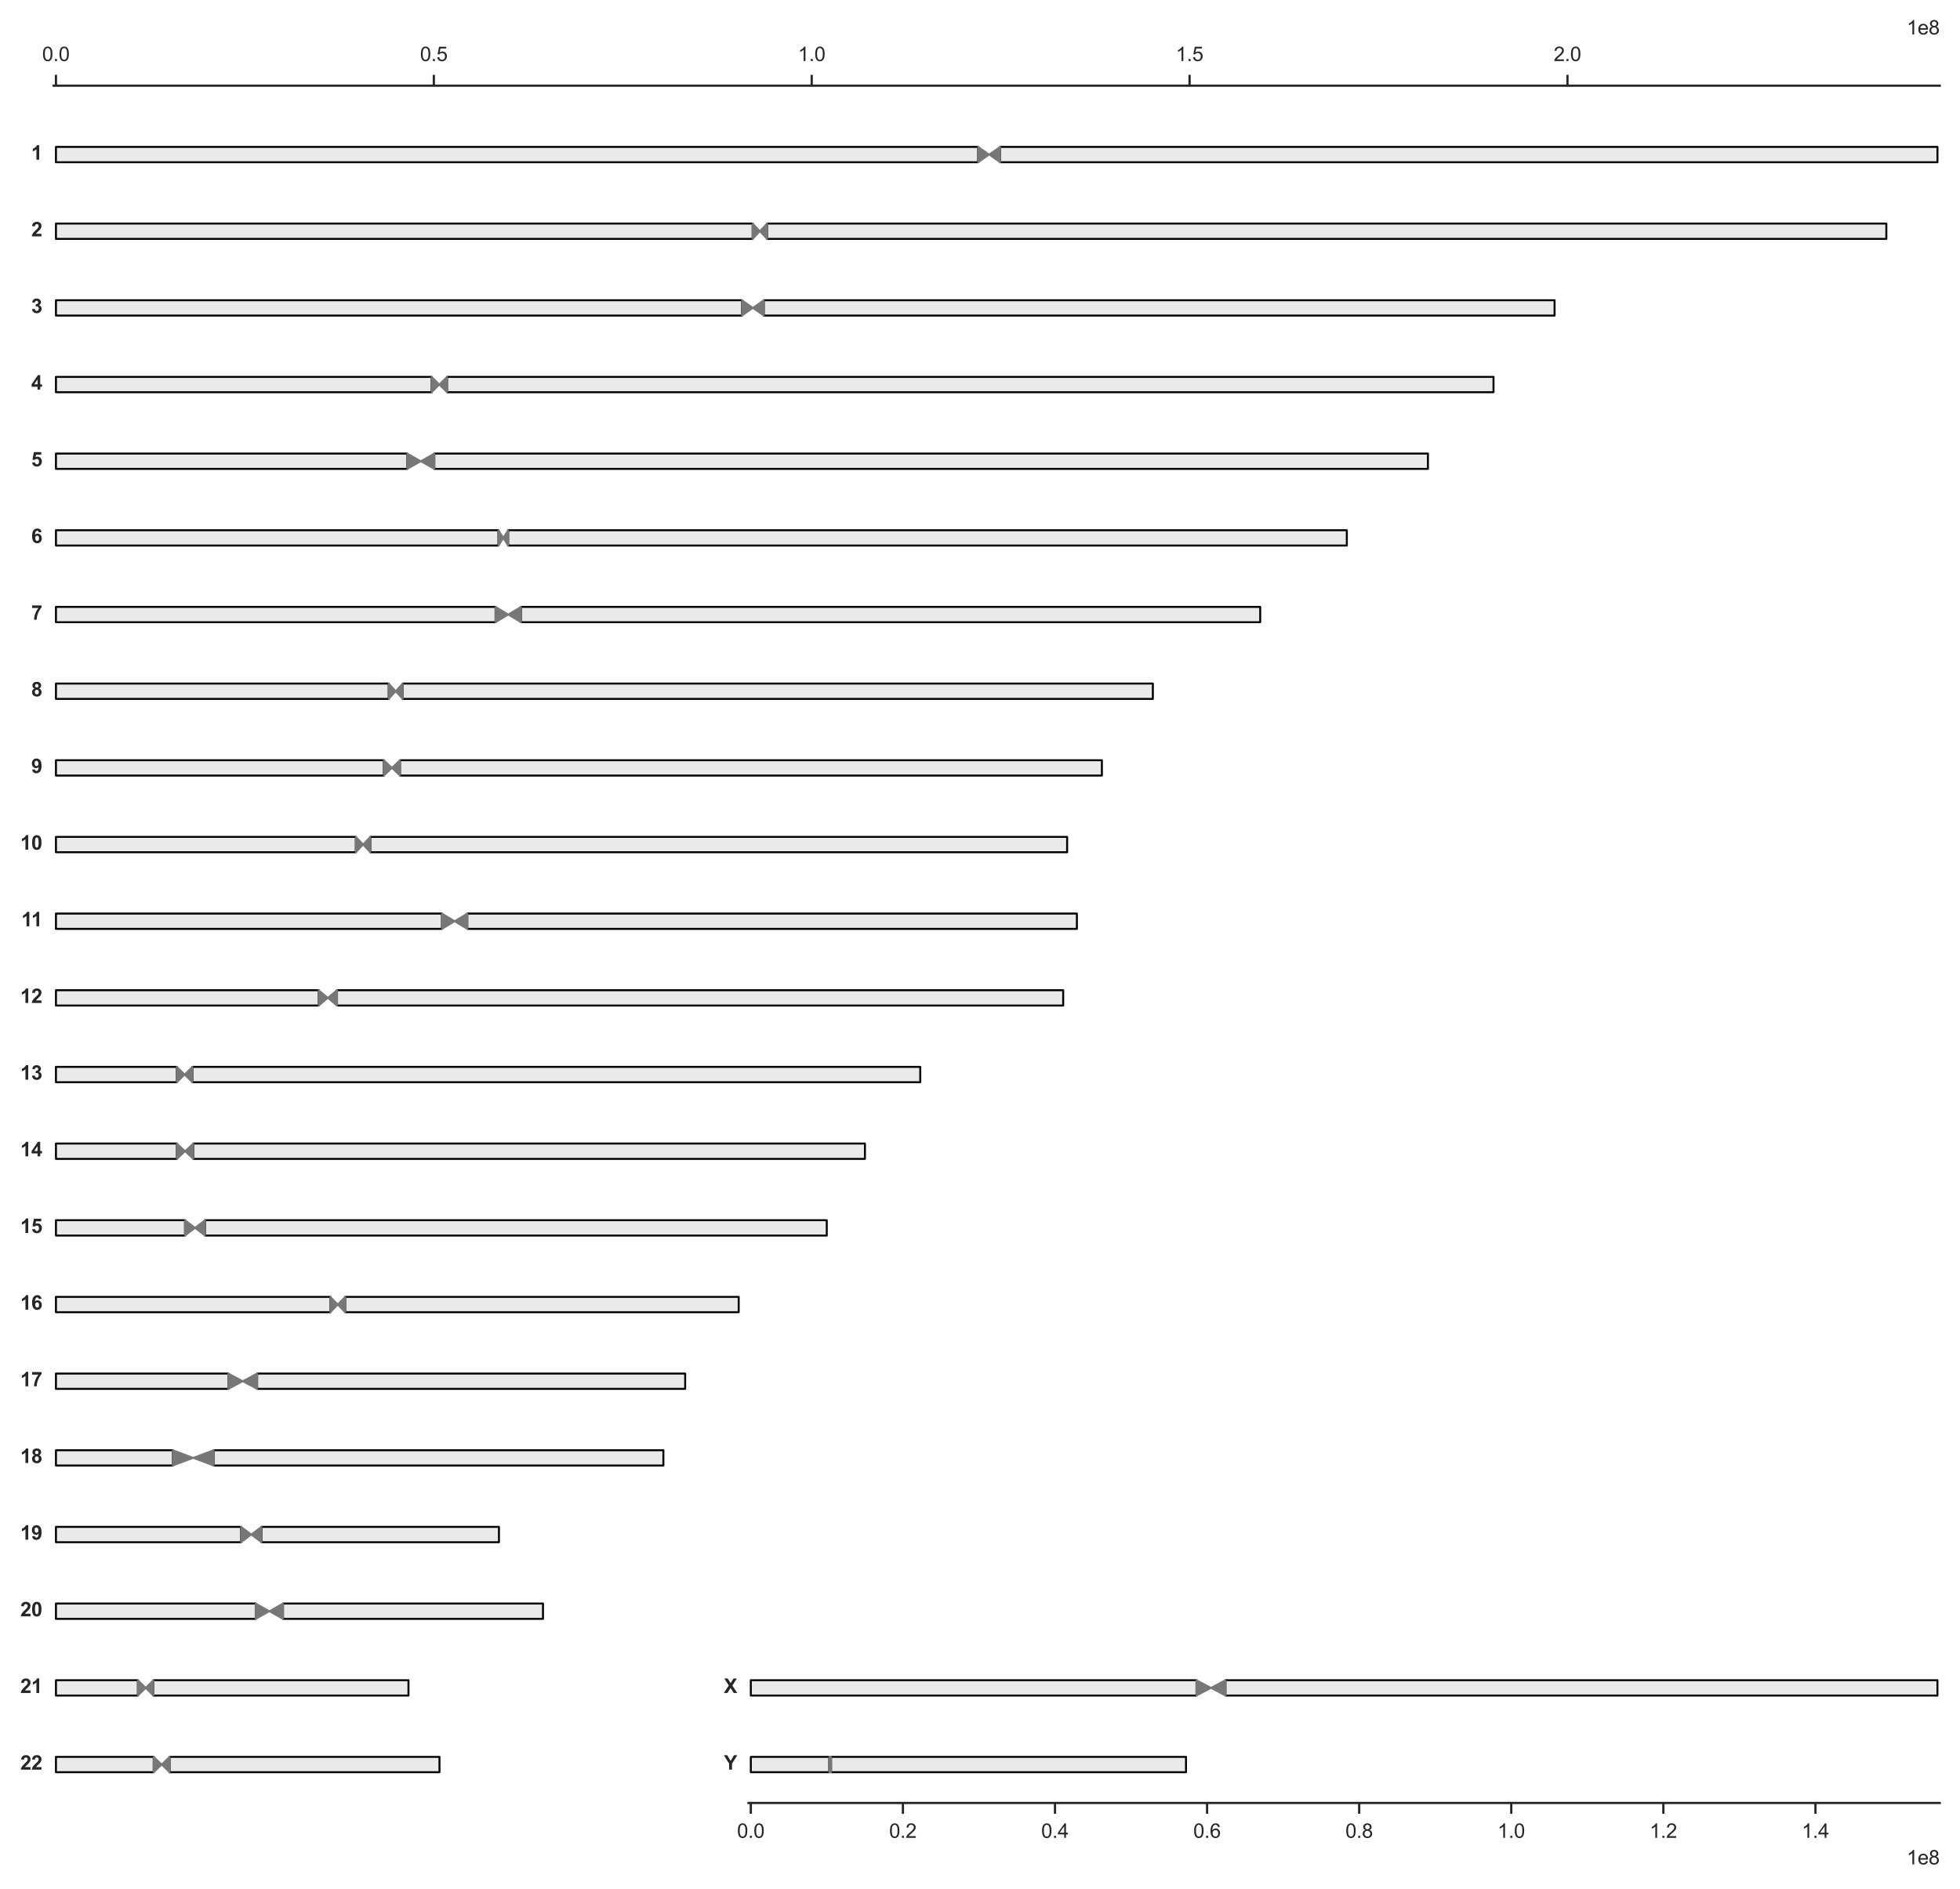 <?xml version="1.0" encoding="utf-8" standalone="no"?>
<!DOCTYPE svg PUBLIC "-//W3C//DTD SVG 1.1//EN"
  "http://www.w3.org/Graphics/SVG/1.1/DTD/svg11.dtd">
<svg xmlns:xlink="http://www.w3.org/1999/xlink" width="695.859pt" height="670.673pt" viewBox="0 0 695.859 670.673" xmlns="http://www.w3.org/2000/svg" version="1.1">
 <defs>
  <style type="text/css">*{stroke-linejoin: round; stroke-linecap: butt}</style>
 </defs>
 <g id="figure_1">
  <g id="patch_1">
   <path d="M 0 670.673 
L 695.859 670.673 
L 695.859 0 
L 0 0 
z
" style="fill: #ffffff"/>
  </g>
  <g id="axes_1">
   <g id="patch_2">
    <path d="M 19.059 41.307 
L 688.659 41.307 
L 688.659 30.417 
L 19.059 30.417 
z
" style="fill: #ffffff"/>
   </g>
   <g id="matplotlib.axis_1">
    <g id="xtick_1">
     <g id="line2d_1">
      <defs>
       <path id="m2c3cbdb8a4" d="M 0 0 
L 0 -3.84 
" style="stroke: #262626; stroke-width: 0.8"/>
      </defs>
      <g>
       <use xlink:href="#m2c3cbdb8a4" x="19.864" y="30.417" style="fill: #262626; stroke: #262626; stroke-width: 0.8"/>
      </g>
     </g>
     <g id="text_1">
      <!-- 0.0 -->
      <g style="fill: #262626" transform="translate(14.971 21.677) scale(0.07 -0.07)">
       <defs>
        <path id="ArialMT-30" d="M 266 2259 
Q 266 3072 433 3567 
Q 600 4063 929 4331 
Q 1259 4600 1759 4600 
Q 2128 4600 2406 4451 
Q 2684 4303 2865 4023 
Q 3047 3744 3150 3342 
Q 3253 2941 3253 2259 
Q 3253 1453 3087 958 
Q 2922 463 2592 192 
Q 2263 -78 1759 -78 
Q 1097 -78 719 397 
Q 266 969 266 2259 
z
M 844 2259 
Q 844 1131 1108 757 
Q 1372 384 1759 384 
Q 2147 384 2411 759 
Q 2675 1134 2675 2259 
Q 2675 3391 2411 3762 
Q 2147 4134 1753 4134 
Q 1366 4134 1134 3806 
Q 844 3388 844 2259 
z
" transform="scale(0.016)"/>
        <path id="ArialMT-2e" d="M 581 0 
L 581 641 
L 1222 641 
L 1222 0 
L 581 0 
z
" transform="scale(0.016)"/>
       </defs>
       <use xlink:href="#ArialMT-30"/>
       <use xlink:href="#ArialMT-2e" x="55.615"/>
       <use xlink:href="#ArialMT-30" x="83.398"/>
      </g>
     </g>
    </g>
    <g id="xtick_2">
     <g id="line2d_2">
      <g>
       <use xlink:href="#m2c3cbdb8a4" x="154.022" y="30.417" style="fill: #262626; stroke: #262626; stroke-width: 0.8"/>
      </g>
     </g>
     <g id="text_2">
      <!-- 0.5 -->
      <g style="fill: #262626" transform="translate(149.129 21.677) scale(0.07 -0.07)">
       <defs>
        <path id="ArialMT-35" d="M 266 1200 
L 856 1250 
Q 922 819 1161 601 
Q 1400 384 1738 384 
Q 2144 384 2425 690 
Q 2706 997 2706 1503 
Q 2706 1984 2436 2262 
Q 2166 2541 1728 2541 
Q 1456 2541 1237 2417 
Q 1019 2294 894 2097 
L 366 2166 
L 809 4519 
L 3088 4519 
L 3088 3981 
L 1259 3981 
L 1013 2750 
Q 1425 3038 1878 3038 
Q 2478 3038 2890 2622 
Q 3303 2206 3303 1553 
Q 3303 931 2941 478 
Q 2500 -78 1738 -78 
Q 1113 -78 717 272 
Q 322 622 266 1200 
z
" transform="scale(0.016)"/>
       </defs>
       <use xlink:href="#ArialMT-30"/>
       <use xlink:href="#ArialMT-2e" x="55.615"/>
       <use xlink:href="#ArialMT-35" x="83.398"/>
      </g>
     </g>
    </g>
    <g id="xtick_3">
     <g id="line2d_3">
      <g>
       <use xlink:href="#m2c3cbdb8a4" x="288.18" y="30.417" style="fill: #262626; stroke: #262626; stroke-width: 0.8"/>
      </g>
     </g>
     <g id="text_3">
      <!-- 1.0 -->
      <g style="fill: #262626" transform="translate(283.287 21.677) scale(0.07 -0.07)">
       <defs>
        <path id="ArialMT-31" d="M 2384 0 
L 1822 0 
L 1822 3584 
Q 1619 3391 1289 3197 
Q 959 3003 697 2906 
L 697 3450 
Q 1169 3672 1522 3987 
Q 1875 4303 2022 4600 
L 2384 4600 
L 2384 0 
z
" transform="scale(0.016)"/>
       </defs>
       <use xlink:href="#ArialMT-31"/>
       <use xlink:href="#ArialMT-2e" x="55.615"/>
       <use xlink:href="#ArialMT-30" x="83.398"/>
      </g>
     </g>
    </g>
    <g id="xtick_4">
     <g id="line2d_4">
      <g>
       <use xlink:href="#m2c3cbdb8a4" x="422.338" y="30.417" style="fill: #262626; stroke: #262626; stroke-width: 0.8"/>
      </g>
     </g>
     <g id="text_4">
      <!-- 1.5 -->
      <g style="fill: #262626" transform="translate(417.445 21.677) scale(0.07 -0.07)">
       <use xlink:href="#ArialMT-31"/>
       <use xlink:href="#ArialMT-2e" x="55.615"/>
       <use xlink:href="#ArialMT-35" x="83.398"/>
      </g>
     </g>
    </g>
    <g id="xtick_5">
     <g id="line2d_5">
      <g>
       <use xlink:href="#m2c3cbdb8a4" x="556.496" y="30.417" style="fill: #262626; stroke: #262626; stroke-width: 0.8"/>
      </g>
     </g>
     <g id="text_5">
      <!-- 2.0 -->
      <g style="fill: #262626" transform="translate(551.603 21.677) scale(0.07 -0.07)">
       <defs>
        <path id="ArialMT-32" d="M 3222 541 
L 3222 0 
L 194 0 
Q 188 203 259 391 
Q 375 700 629 1000 
Q 884 1300 1366 1694 
Q 2113 2306 2375 2664 
Q 2638 3022 2638 3341 
Q 2638 3675 2398 3904 
Q 2159 4134 1775 4134 
Q 1369 4134 1125 3890 
Q 881 3647 878 3216 
L 300 3275 
Q 359 3922 746 4261 
Q 1134 4600 1788 4600 
Q 2447 4600 2831 4234 
Q 3216 3869 3216 3328 
Q 3216 3053 3103 2787 
Q 2991 2522 2730 2228 
Q 2469 1934 1863 1422 
Q 1356 997 1212 845 
Q 1069 694 975 541 
L 3222 541 
z
" transform="scale(0.016)"/>
       </defs>
       <use xlink:href="#ArialMT-32"/>
       <use xlink:href="#ArialMT-2e" x="55.615"/>
       <use xlink:href="#ArialMT-30" x="83.398"/>
      </g>
     </g>
    </g>
    <g id="text_6">
     <!-- 1e8 -->
     <g style="fill: #262626" transform="translate(676.914 12.239) scale(0.07 -0.07)">
      <defs>
       <path id="ArialMT-65" d="M 2694 1069 
L 3275 997 
Q 3138 488 2766 206 
Q 2394 -75 1816 -75 
Q 1088 -75 661 373 
Q 234 822 234 1631 
Q 234 2469 665 2931 
Q 1097 3394 1784 3394 
Q 2450 3394 2872 2941 
Q 3294 2488 3294 1666 
Q 3294 1616 3291 1516 
L 816 1516 
Q 847 969 1125 678 
Q 1403 388 1819 388 
Q 2128 388 2347 550 
Q 2566 713 2694 1069 
z
M 847 1978 
L 2700 1978 
Q 2663 2397 2488 2606 
Q 2219 2931 1791 2931 
Q 1403 2931 1139 2672 
Q 875 2413 847 1978 
z
" transform="scale(0.016)"/>
       <path id="ArialMT-38" d="M 1131 2484 
Q 781 2613 612 2850 
Q 444 3088 444 3419 
Q 444 3919 803 4259 
Q 1163 4600 1759 4600 
Q 2359 4600 2725 4251 
Q 3091 3903 3091 3403 
Q 3091 3084 2923 2848 
Q 2756 2613 2416 2484 
Q 2838 2347 3058 2040 
Q 3278 1734 3278 1309 
Q 3278 722 2862 322 
Q 2447 -78 1769 -78 
Q 1091 -78 675 323 
Q 259 725 259 1325 
Q 259 1772 486 2073 
Q 713 2375 1131 2484 
z
M 1019 3438 
Q 1019 3113 1228 2906 
Q 1438 2700 1772 2700 
Q 2097 2700 2305 2904 
Q 2513 3109 2513 3406 
Q 2513 3716 2298 3927 
Q 2084 4138 1766 4138 
Q 1444 4138 1231 3931 
Q 1019 3725 1019 3438 
z
M 838 1322 
Q 838 1081 952 856 
Q 1066 631 1291 507 
Q 1516 384 1775 384 
Q 2178 384 2440 643 
Q 2703 903 2703 1303 
Q 2703 1709 2433 1975 
Q 2163 2241 1756 2241 
Q 1359 2241 1098 1978 
Q 838 1716 838 1322 
z
" transform="scale(0.016)"/>
      </defs>
      <use xlink:href="#ArialMT-31"/>
      <use xlink:href="#ArialMT-65" x="55.615"/>
      <use xlink:href="#ArialMT-38" x="111.23"/>
     </g>
    </g>
   </g>
   <g id="matplotlib.axis_2">
    <g id="ytick_1"/>
    <g id="ytick_2"/>
   </g>
   <g id="patch_3">
    <path d="M 19.059 30.417 
L 688.659 30.417 
" style="fill: none; stroke: #262626; stroke-width: 0.8; stroke-linejoin: miter; stroke-linecap: square"/>
   </g>
  </g>
  <g id="axes_2">
   <g id="patch_4">
    <path d="M 19.059 68.532 
L 688.659 68.532 
L 688.659 41.307 
L 19.059 41.307 
z
" style="fill: #ffffff"/>
   </g>
   <g id="patch_5">
    <path d="M 19.864 57.609 
L 347.28 57.609 
L 347.28 52.164 
L 19.864 52.164 
z
" clip-path="url(#p078f670eb3)" style="fill: #ebeaea"/>
   </g>
   <g id="patch_6">
    <path d="M 355.078 57.609 
L 687.854 57.609 
L 687.854 52.164 
L 355.078 52.164 
z
" clip-path="url(#p078f670eb3)" style="fill: #ebeaea"/>
   </g>
   <g id="patch_7">
    <path d="M 19.864 57.609 
L 347.28 57.609 
L 347.28 52.164 
L 19.864 52.164 
L 19.864 57.609 
z
" clip-path="url(#p078f670eb3)" style="fill: none; stroke: #000000; stroke-width: 0.7; stroke-linejoin: miter"/>
   </g>
   <g id="patch_8">
    <path d="M 355.078 57.609 
L 687.854 57.609 
L 687.854 52.164 
L 355.078 52.164 
L 355.078 57.609 
z
" clip-path="url(#p078f670eb3)" style="fill: none; stroke: #000000; stroke-width: 0.7; stroke-linejoin: miter"/>
   </g>
   <g id="matplotlib.axis_3">
    <g id="xtick_6"/>
    <g id="xtick_7"/>
    <g id="xtick_8"/>
    <g id="xtick_9"/>
    <g id="xtick_10"/>
   </g>
   <g id="matplotlib.axis_4">
    <g id="ytick_3"/>
    <g id="ytick_4"/>
   </g>
   <g id="patch_9">
    <path d="M 347.28 57.609 
L 347.28 52.164 
L 355.078 57.609 
L 355.078 52.164 
z
" clip-path="url(#p078f670eb3)" style="fill: #777777; stroke: #777777; stroke-width: 0.64; stroke-linejoin: miter"/>
   </g>
   <g id="text_7">
    <!-- 1 -->
    <g style="fill: #262626" transform="translate(11.093 56.701) scale(0.07 -0.07)">
     <defs>
      <path id="Arial-BoldMT-31" d="M 2519 0 
L 1641 0 
L 1641 3309 
Q 1159 2859 506 2644 
L 506 3441 
Q 850 3553 1253 3867 
Q 1656 4181 1806 4600 
L 2519 4600 
L 2519 0 
z
" transform="scale(0.016)"/>
     </defs>
     <use xlink:href="#Arial-BoldMT-31"/>
    </g>
   </g>
  </g>
  <g id="axes_3">
   <g id="patch_10">
    <path d="M 19.059 95.757 
L 688.659 95.757 
L 688.659 68.532 
L 19.059 68.532 
z
" style="fill: #ffffff"/>
   </g>
   <g id="patch_11">
    <path d="M 19.864 84.834 
L 267.219 84.834 
L 267.219 79.389 
L 19.864 79.389 
z
" clip-path="url(#pac4f775288)" style="fill: #ebeaea"/>
   </g>
   <g id="patch_12">
    <path d="M 272.324 84.834 
L 669.708 84.834 
L 669.708 79.389 
L 272.324 79.389 
z
" clip-path="url(#pac4f775288)" style="fill: #ebeaea"/>
   </g>
   <g id="patch_13">
    <path d="M 19.864 84.834 
L 267.219 84.834 
L 267.219 79.389 
L 19.864 79.389 
L 19.864 84.834 
z
" clip-path="url(#pac4f775288)" style="fill: none; stroke: #000000; stroke-width: 0.7; stroke-linejoin: miter"/>
   </g>
   <g id="patch_14">
    <path d="M 272.324 84.834 
L 669.708 84.834 
L 669.708 79.389 
L 272.324 79.389 
L 272.324 84.834 
z
" clip-path="url(#pac4f775288)" style="fill: none; stroke: #000000; stroke-width: 0.7; stroke-linejoin: miter"/>
   </g>
   <g id="matplotlib.axis_5">
    <g id="xtick_11"/>
    <g id="xtick_12"/>
    <g id="xtick_13"/>
    <g id="xtick_14"/>
    <g id="xtick_15"/>
   </g>
   <g id="matplotlib.axis_6">
    <g id="ytick_5"/>
    <g id="ytick_6"/>
   </g>
   <g id="patch_15">
    <path d="M 267.219 84.834 
L 267.219 79.389 
L 272.324 84.834 
L 272.324 79.389 
z
" clip-path="url(#pac4f775288)" style="fill: #777777; stroke: #777777; stroke-width: 0.64; stroke-linejoin: miter"/>
   </g>
   <g id="text_8">
    <!-- 2 -->
    <g style="fill: #262626" transform="translate(11.093 83.926) scale(0.07 -0.07)">
     <defs>
      <path id="Arial-BoldMT-32" d="M 3238 816 
L 3238 0 
L 159 0 
Q 209 463 459 877 
Q 709 1291 1447 1975 
Q 2041 2528 2175 2725 
Q 2356 2997 2356 3263 
Q 2356 3556 2198 3714 
Q 2041 3872 1763 3872 
Q 1488 3872 1325 3706 
Q 1163 3541 1138 3156 
L 263 3244 
Q 341 3969 753 4284 
Q 1166 4600 1784 4600 
Q 2463 4600 2850 4234 
Q 3238 3869 3238 3325 
Q 3238 3016 3127 2736 
Q 3016 2456 2775 2150 
Q 2616 1947 2200 1565 
Q 1784 1184 1673 1059 
Q 1563 934 1494 816 
L 3238 816 
z
" transform="scale(0.016)"/>
     </defs>
     <use xlink:href="#Arial-BoldMT-32"/>
    </g>
   </g>
  </g>
  <g id="axes_4">
   <g id="patch_16">
    <path d="M 19.059 122.982 
L 688.659 122.982 
L 688.659 95.757 
L 19.059 95.757 
z
" style="fill: #ffffff"/>
   </g>
   <g id="patch_17">
    <path d="M 19.864 112.059 
L 263.421 112.059 
L 263.421 106.614 
L 19.864 106.614 
z
" clip-path="url(#p8b38dea508)" style="fill: #ebeaea"/>
   </g>
   <g id="patch_18">
    <path d="M 271.157 112.059 
L 551.923 112.059 
L 551.923 106.614 
L 271.157 106.614 
z
" clip-path="url(#p8b38dea508)" style="fill: #ebeaea"/>
   </g>
   <g id="patch_19">
    <path d="M 19.864 112.059 
L 263.421 112.059 
L 263.421 106.614 
L 19.864 106.614 
L 19.864 112.059 
z
" clip-path="url(#p8b38dea508)" style="fill: none; stroke: #000000; stroke-width: 0.7; stroke-linejoin: miter"/>
   </g>
   <g id="patch_20">
    <path d="M 271.157 112.059 
L 551.923 112.059 
L 551.923 106.614 
L 271.157 106.614 
L 271.157 112.059 
z
" clip-path="url(#p8b38dea508)" style="fill: none; stroke: #000000; stroke-width: 0.7; stroke-linejoin: miter"/>
   </g>
   <g id="matplotlib.axis_7">
    <g id="xtick_16"/>
    <g id="xtick_17"/>
    <g id="xtick_18"/>
    <g id="xtick_19"/>
    <g id="xtick_20"/>
   </g>
   <g id="matplotlib.axis_8">
    <g id="ytick_7"/>
    <g id="ytick_8"/>
   </g>
   <g id="patch_21">
    <path d="M 263.421 112.059 
L 263.421 106.614 
L 271.157 112.059 
L 271.157 106.614 
z
" clip-path="url(#p8b38dea508)" style="fill: #777777; stroke: #777777; stroke-width: 0.64; stroke-linejoin: miter"/>
   </g>
   <g id="text_9">
    <!-- 3 -->
    <g style="fill: #262626" transform="translate(11.093 111.151) scale(0.07 -0.07)">
     <defs>
      <path id="Arial-BoldMT-33" d="M 241 1216 
L 1091 1319 
Q 1131 994 1309 822 
Q 1488 650 1741 650 
Q 2013 650 2198 856 
Q 2384 1063 2384 1413 
Q 2384 1744 2206 1937 
Q 2028 2131 1772 2131 
Q 1603 2131 1369 2066 
L 1466 2781 
Q 1822 2772 2009 2936 
Q 2197 3100 2197 3372 
Q 2197 3603 2059 3740 
Q 1922 3878 1694 3878 
Q 1469 3878 1309 3722 
Q 1150 3566 1116 3266 
L 306 3403 
Q 391 3819 561 4067 
Q 731 4316 1036 4458 
Q 1341 4600 1719 4600 
Q 2366 4600 2756 4188 
Q 3078 3850 3078 3425 
Q 3078 2822 2419 2463 
Q 2813 2378 3048 2084 
Q 3284 1791 3284 1375 
Q 3284 772 2843 347 
Q 2403 -78 1747 -78 
Q 1125 -78 715 280 
Q 306 638 241 1216 
z
" transform="scale(0.016)"/>
     </defs>
     <use xlink:href="#Arial-BoldMT-33"/>
    </g>
   </g>
  </g>
  <g id="axes_5">
   <g id="patch_22">
    <path d="M 19.059 150.207 
L 688.659 150.207 
L 688.659 122.982 
L 19.059 122.982 
z
" style="fill: #ffffff"/>
   </g>
   <g id="patch_23">
    <path d="M 19.864 139.284 
L 153.249 139.284 
L 153.249 133.839 
L 19.864 133.839 
z
" clip-path="url(#pf0c7af33fa)" style="fill: #ebeaea"/>
   </g>
   <g id="patch_24">
    <path d="M 158.701 139.284 
L 530.24 139.284 
L 530.24 133.839 
L 158.701 133.839 
z
" clip-path="url(#pf0c7af33fa)" style="fill: #ebeaea"/>
   </g>
   <g id="patch_25">
    <path d="M 19.864 139.284 
L 153.249 139.284 
L 153.249 133.839 
L 19.864 133.839 
L 19.864 139.284 
z
" clip-path="url(#pf0c7af33fa)" style="fill: none; stroke: #000000; stroke-width: 0.7; stroke-linejoin: miter"/>
   </g>
   <g id="patch_26">
    <path d="M 158.701 139.284 
L 530.24 139.284 
L 530.24 133.839 
L 158.701 133.839 
L 158.701 139.284 
z
" clip-path="url(#pf0c7af33fa)" style="fill: none; stroke: #000000; stroke-width: 0.7; stroke-linejoin: miter"/>
   </g>
   <g id="matplotlib.axis_9">
    <g id="xtick_21"/>
    <g id="xtick_22"/>
    <g id="xtick_23"/>
    <g id="xtick_24"/>
    <g id="xtick_25"/>
   </g>
   <g id="matplotlib.axis_10">
    <g id="ytick_9"/>
    <g id="ytick_10"/>
   </g>
   <g id="patch_27">
    <path d="M 153.249 139.284 
L 153.249 133.839 
L 158.701 139.284 
L 158.701 133.839 
z
" clip-path="url(#pf0c7af33fa)" style="fill: #777777; stroke: #777777; stroke-width: 0.64; stroke-linejoin: miter"/>
   </g>
   <g id="text_10">
    <!-- 4 -->
    <g style="fill: #262626" transform="translate(11.093 138.376) scale(0.07 -0.07)">
     <defs>
      <path id="Arial-BoldMT-34" d="M 1994 0 
L 1994 922 
L 119 922 
L 119 1691 
L 2106 4600 
L 2844 4600 
L 2844 1694 
L 3413 1694 
L 3413 922 
L 2844 922 
L 2844 0 
L 1994 0 
z
M 1994 1694 
L 1994 3259 
L 941 1694 
L 1994 1694 
z
" transform="scale(0.016)"/>
     </defs>
     <use xlink:href="#Arial-BoldMT-34"/>
    </g>
   </g>
  </g>
  <g id="axes_6">
   <g id="patch_28">
    <path d="M 19.059 177.432 
L 688.659 177.432 
L 688.659 150.207 
L 19.059 150.207 
z
" style="fill: #ffffff"/>
   </g>
   <g id="patch_29">
    <path d="M 19.864 166.509 
L 144.593 166.509 
L 144.593 161.064 
L 19.864 161.064 
z
" clip-path="url(#p96fe5bb983)" style="fill: #ebeaea"/>
   </g>
   <g id="patch_30">
    <path d="M 154.182 166.509 
L 506.96 166.509 
L 506.96 161.064 
L 154.182 161.064 
z
" clip-path="url(#p96fe5bb983)" style="fill: #ebeaea"/>
   </g>
   <g id="patch_31">
    <path d="M 19.864 166.509 
L 144.593 166.509 
L 144.593 161.064 
L 19.864 161.064 
L 19.864 166.509 
z
" clip-path="url(#p96fe5bb983)" style="fill: none; stroke: #000000; stroke-width: 0.7; stroke-linejoin: miter"/>
   </g>
   <g id="patch_32">
    <path d="M 154.182 166.509 
L 506.96 166.509 
L 506.96 161.064 
L 154.182 161.064 
L 154.182 166.509 
z
" clip-path="url(#p96fe5bb983)" style="fill: none; stroke: #000000; stroke-width: 0.7; stroke-linejoin: miter"/>
   </g>
   <g id="matplotlib.axis_11">
    <g id="xtick_26"/>
    <g id="xtick_27"/>
    <g id="xtick_28"/>
    <g id="xtick_29"/>
    <g id="xtick_30"/>
   </g>
   <g id="matplotlib.axis_12">
    <g id="ytick_11"/>
    <g id="ytick_12"/>
   </g>
   <g id="patch_33">
    <path d="M 144.593 166.509 
L 144.593 161.064 
L 154.182 166.509 
L 154.182 161.064 
z
" clip-path="url(#p96fe5bb983)" style="fill: #777777; stroke: #777777; stroke-width: 0.64; stroke-linejoin: miter"/>
   </g>
   <g id="text_11">
    <!-- 5 -->
    <g style="fill: #262626" transform="translate(11.093 165.601) scale(0.07 -0.07)">
     <defs>
      <path id="Arial-BoldMT-35" d="M 284 1178 
L 1159 1269 
Q 1197 972 1381 798 
Q 1566 625 1806 625 
Q 2081 625 2272 848 
Q 2463 1072 2463 1522 
Q 2463 1944 2273 2155 
Q 2084 2366 1781 2366 
Q 1403 2366 1103 2031 
L 391 2134 
L 841 4519 
L 3163 4519 
L 3163 3697 
L 1506 3697 
L 1369 2919 
Q 1663 3066 1969 3066 
Q 2553 3066 2959 2641 
Q 3366 2216 3366 1538 
Q 3366 972 3038 528 
Q 2591 -78 1797 -78 
Q 1163 -78 763 262 
Q 363 603 284 1178 
z
" transform="scale(0.016)"/>
     </defs>
     <use xlink:href="#Arial-BoldMT-35"/>
    </g>
   </g>
  </g>
  <g id="axes_7">
   <g id="patch_34">
    <path d="M 19.059 204.657 
L 688.659 204.657 
L 688.659 177.432 
L 19.059 177.432 
z
" style="fill: #ffffff"/>
   </g>
   <g id="patch_35">
    <path d="M 19.864 193.734 
L 176.973 193.734 
L 176.973 188.289 
L 19.864 188.289 
z
" clip-path="url(#pc62de5288a)" style="fill: #ebeaea"/>
   </g>
   <g id="patch_36">
    <path d="M 180.397 193.734 
L 478.164 193.734 
L 478.164 188.289 
L 180.397 188.289 
z
" clip-path="url(#pc62de5288a)" style="fill: #ebeaea"/>
   </g>
   <g id="patch_37">
    <path d="M 19.864 193.734 
L 176.973 193.734 
L 176.973 188.289 
L 19.864 188.289 
L 19.864 193.734 
z
" clip-path="url(#pc62de5288a)" style="fill: none; stroke: #000000; stroke-width: 0.7; stroke-linejoin: miter"/>
   </g>
   <g id="patch_38">
    <path d="M 180.397 193.734 
L 478.164 193.734 
L 478.164 188.289 
L 180.397 188.289 
L 180.397 193.734 
z
" clip-path="url(#pc62de5288a)" style="fill: none; stroke: #000000; stroke-width: 0.7; stroke-linejoin: miter"/>
   </g>
   <g id="matplotlib.axis_13">
    <g id="xtick_31"/>
    <g id="xtick_32"/>
    <g id="xtick_33"/>
    <g id="xtick_34"/>
    <g id="xtick_35"/>
   </g>
   <g id="matplotlib.axis_14">
    <g id="ytick_13"/>
    <g id="ytick_14"/>
   </g>
   <g id="patch_39">
    <path d="M 176.973 193.734 
L 176.973 188.289 
L 180.397 193.734 
L 180.397 188.289 
z
" clip-path="url(#pc62de5288a)" style="fill: #777777; stroke: #777777; stroke-width: 0.64; stroke-linejoin: miter"/>
   </g>
   <g id="text_12">
    <!-- 6 -->
    <g style="fill: #262626" transform="translate(11.093 192.826) scale(0.07 -0.07)">
     <defs>
      <path id="Arial-BoldMT-36" d="M 3247 3459 
L 2397 3366 
Q 2366 3628 2234 3753 
Q 2103 3878 1894 3878 
Q 1616 3878 1423 3628 
Q 1231 3378 1181 2588 
Q 1509 2975 1997 2975 
Q 2547 2975 2939 2556 
Q 3331 2138 3331 1475 
Q 3331 772 2918 347 
Q 2506 -78 1859 -78 
Q 1166 -78 719 461 
Q 272 1000 272 2228 
Q 272 3488 737 4044 
Q 1203 4600 1947 4600 
Q 2469 4600 2811 4308 
Q 3153 4016 3247 3459 
z
M 1256 1544 
Q 1256 1116 1453 883 
Q 1650 650 1903 650 
Q 2147 650 2309 840 
Q 2472 1031 2472 1466 
Q 2472 1913 2297 2120 
Q 2122 2328 1859 2328 
Q 1606 2328 1431 2129 
Q 1256 1931 1256 1544 
z
" transform="scale(0.016)"/>
     </defs>
     <use xlink:href="#Arial-BoldMT-36"/>
    </g>
   </g>
  </g>
  <g id="axes_8">
   <g id="patch_40">
    <path d="M 19.059 231.882 
L 688.659 231.882 
L 688.659 204.657 
L 19.059 204.657 
z
" style="fill: #ffffff"/>
   </g>
   <g id="patch_41">
    <path d="M 19.864 220.959 
L 175.942 220.959 
L 175.942 215.514 
L 19.864 215.514 
z
" clip-path="url(#p9caeab7be3)" style="fill: #ebeaea"/>
   </g>
   <g id="patch_42">
    <path d="M 184.953 220.959 
L 447.415 220.959 
L 447.415 215.514 
L 184.953 215.514 
z
" clip-path="url(#p9caeab7be3)" style="fill: #ebeaea"/>
   </g>
   <g id="patch_43">
    <path d="M 19.864 220.959 
L 175.942 220.959 
L 175.942 215.514 
L 19.864 215.514 
L 19.864 220.959 
z
" clip-path="url(#p9caeab7be3)" style="fill: none; stroke: #000000; stroke-width: 0.7; stroke-linejoin: miter"/>
   </g>
   <g id="patch_44">
    <path d="M 184.953 220.959 
L 447.415 220.959 
L 447.415 215.514 
L 184.953 215.514 
L 184.953 220.959 
z
" clip-path="url(#p9caeab7be3)" style="fill: none; stroke: #000000; stroke-width: 0.7; stroke-linejoin: miter"/>
   </g>
   <g id="matplotlib.axis_15">
    <g id="xtick_36"/>
    <g id="xtick_37"/>
    <g id="xtick_38"/>
    <g id="xtick_39"/>
    <g id="xtick_40"/>
   </g>
   <g id="matplotlib.axis_16">
    <g id="ytick_15"/>
    <g id="ytick_16"/>
   </g>
   <g id="patch_45">
    <path d="M 175.942 220.959 
L 175.942 215.514 
L 184.953 220.959 
L 184.953 215.514 
z
" clip-path="url(#p9caeab7be3)" style="fill: #777777; stroke: #777777; stroke-width: 0.64; stroke-linejoin: miter"/>
   </g>
   <g id="text_13">
    <!-- 7 -->
    <g style="fill: #262626" transform="translate(11.093 220.051) scale(0.07 -0.07)">
     <defs>
      <path id="Arial-BoldMT-37" d="M 272 3703 
L 272 4519 
L 3275 4519 
L 3275 3881 
Q 2903 3516 2518 2831 
Q 2134 2147 1932 1376 
Q 1731 606 1734 0 
L 888 0 
Q 909 950 1279 1937 
Q 1650 2925 2269 3703 
L 272 3703 
z
" transform="scale(0.016)"/>
     </defs>
     <use xlink:href="#Arial-BoldMT-37"/>
    </g>
   </g>
  </g>
  <g id="axes_9">
   <g id="patch_46">
    <path d="M 19.059 259.107 
L 688.659 259.107 
L 688.659 231.882 
L 19.059 231.882 
z
" style="fill: #ffffff"/>
   </g>
   <g id="patch_47">
    <path d="M 19.864 248.184 
L 138.013 248.184 
L 138.013 242.739 
L 19.864 242.739 
z
" clip-path="url(#pb5c5ccc2d9)" style="fill: #ebeaea"/>
   </g>
   <g id="patch_48">
    <path d="M 142.96 248.184 
L 409.294 248.184 
L 409.294 242.739 
L 142.96 242.739 
z
" clip-path="url(#pb5c5ccc2d9)" style="fill: #ebeaea"/>
   </g>
   <g id="patch_49">
    <path d="M 19.864 248.184 
L 138.013 248.184 
L 138.013 242.739 
L 19.864 242.739 
L 19.864 248.184 
z
" clip-path="url(#pb5c5ccc2d9)" style="fill: none; stroke: #000000; stroke-width: 0.7; stroke-linejoin: miter"/>
   </g>
   <g id="patch_50">
    <path d="M 142.96 248.184 
L 409.294 248.184 
L 409.294 242.739 
L 142.96 242.739 
L 142.96 248.184 
z
" clip-path="url(#pb5c5ccc2d9)" style="fill: none; stroke: #000000; stroke-width: 0.7; stroke-linejoin: miter"/>
   </g>
   <g id="matplotlib.axis_17">
    <g id="xtick_41"/>
    <g id="xtick_42"/>
    <g id="xtick_43"/>
    <g id="xtick_44"/>
    <g id="xtick_45"/>
   </g>
   <g id="matplotlib.axis_18">
    <g id="ytick_17"/>
    <g id="ytick_18"/>
   </g>
   <g id="patch_51">
    <path d="M 138.013 248.184 
L 138.013 242.739 
L 142.96 248.184 
L 142.96 242.739 
z
" clip-path="url(#pb5c5ccc2d9)" style="fill: #777777; stroke: #777777; stroke-width: 0.64; stroke-linejoin: miter"/>
   </g>
   <g id="text_14">
    <!-- 8 -->
    <g style="fill: #262626" transform="translate(11.093 247.276) scale(0.07 -0.07)">
     <defs>
      <path id="Arial-BoldMT-38" d="M 1025 2472 
Q 684 2616 529 2867 
Q 375 3119 375 3419 
Q 375 3931 733 4265 
Q 1091 4600 1750 4600 
Q 2403 4600 2764 4265 
Q 3125 3931 3125 3419 
Q 3125 3100 2959 2851 
Q 2794 2603 2494 2472 
Q 2875 2319 3073 2025 
Q 3272 1731 3272 1347 
Q 3272 713 2867 316 
Q 2463 -81 1791 -81 
Q 1166 -81 750 247 
Q 259 634 259 1309 
Q 259 1681 443 1992 
Q 628 2303 1025 2472 
z
M 1206 3356 
Q 1206 3094 1354 2947 
Q 1503 2800 1750 2800 
Q 2000 2800 2150 2948 
Q 2300 3097 2300 3359 
Q 2300 3606 2151 3754 
Q 2003 3903 1759 3903 
Q 1506 3903 1356 3753 
Q 1206 3603 1206 3356 
z
M 1125 1394 
Q 1125 1031 1311 828 
Q 1497 625 1775 625 
Q 2047 625 2225 820 
Q 2403 1016 2403 1384 
Q 2403 1706 2222 1901 
Q 2041 2097 1763 2097 
Q 1441 2097 1283 1875 
Q 1125 1653 1125 1394 
z
" transform="scale(0.016)"/>
     </defs>
     <use xlink:href="#Arial-BoldMT-38"/>
    </g>
   </g>
  </g>
  <g id="axes_10">
   <g id="patch_52">
    <path d="M 19.059 286.332 
L 688.659 286.332 
L 688.659 259.107 
L 19.059 259.107 
z
" style="fill: #ffffff"/>
   </g>
   <g id="patch_53">
    <path d="M 19.864 275.409 
L 136.285 275.409 
L 136.285 269.964 
L 19.864 269.964 
z
" clip-path="url(#p4d5a74d30c)" style="fill: #ebeaea"/>
   </g>
   <g id="patch_54">
    <path d="M 141.997 275.409 
L 391.199 275.409 
L 391.199 269.964 
L 141.997 269.964 
z
" clip-path="url(#p4d5a74d30c)" style="fill: #ebeaea"/>
   </g>
   <g id="patch_55">
    <path d="M 19.864 275.409 
L 136.285 275.409 
L 136.285 269.964 
L 19.864 269.964 
L 19.864 275.409 
z
" clip-path="url(#p4d5a74d30c)" style="fill: none; stroke: #000000; stroke-width: 0.7; stroke-linejoin: miter"/>
   </g>
   <g id="patch_56">
    <path d="M 141.997 275.409 
L 391.199 275.409 
L 391.199 269.964 
L 141.997 269.964 
L 141.997 275.409 
z
" clip-path="url(#p4d5a74d30c)" style="fill: none; stroke: #000000; stroke-width: 0.7; stroke-linejoin: miter"/>
   </g>
   <g id="matplotlib.axis_19">
    <g id="xtick_46"/>
    <g id="xtick_47"/>
    <g id="xtick_48"/>
    <g id="xtick_49"/>
    <g id="xtick_50"/>
   </g>
   <g id="matplotlib.axis_20">
    <g id="ytick_19"/>
    <g id="ytick_20"/>
   </g>
   <g id="patch_57">
    <path d="M 136.285 275.409 
L 136.285 269.964 
L 141.997 275.409 
L 141.997 269.964 
z
" clip-path="url(#p4d5a74d30c)" style="fill: #777777; stroke: #777777; stroke-width: 0.64; stroke-linejoin: miter"/>
   </g>
   <g id="text_15">
    <!-- 9 -->
    <g style="fill: #262626" transform="translate(11.093 274.501) scale(0.07 -0.07)">
     <defs>
      <path id="Arial-BoldMT-39" d="M 291 1059 
L 1141 1153 
Q 1172 894 1303 769 
Q 1434 644 1650 644 
Q 1922 644 2112 894 
Q 2303 1144 2356 1931 
Q 2025 1547 1528 1547 
Q 988 1547 595 1964 
Q 203 2381 203 3050 
Q 203 3747 617 4173 
Q 1031 4600 1672 4600 
Q 2369 4600 2816 4061 
Q 3263 3522 3263 2288 
Q 3263 1031 2797 475 
Q 2331 -81 1584 -81 
Q 1047 -81 715 205 
Q 384 491 291 1059 
z
M 2278 2978 
Q 2278 3403 2083 3637 
Q 1888 3872 1631 3872 
Q 1388 3872 1227 3680 
Q 1066 3488 1066 3050 
Q 1066 2606 1241 2398 
Q 1416 2191 1678 2191 
Q 1931 2191 2104 2391 
Q 2278 2591 2278 2978 
z
" transform="scale(0.016)"/>
     </defs>
     <use xlink:href="#Arial-BoldMT-39"/>
    </g>
   </g>
  </g>
  <g id="axes_11">
   <g id="patch_58">
    <path d="M 19.059 313.557 
L 688.659 313.557 
L 688.659 286.332 
L 19.059 286.332 
z
" style="fill: #ffffff"/>
   </g>
   <g id="patch_59">
    <path d="M 19.864 302.634 
L 126.35 302.634 
L 126.35 297.189 
L 19.864 297.189 
z
" clip-path="url(#p328ae0e761)" style="fill: #ebeaea"/>
   </g>
   <g id="patch_60">
    <path d="M 131.466 302.634 
L 378.864 302.634 
L 378.864 297.189 
L 131.466 297.189 
z
" clip-path="url(#p328ae0e761)" style="fill: #ebeaea"/>
   </g>
   <g id="patch_61">
    <path d="M 19.864 302.634 
L 126.35 302.634 
L 126.35 297.189 
L 19.864 297.189 
L 19.864 302.634 
z
" clip-path="url(#p328ae0e761)" style="fill: none; stroke: #000000; stroke-width: 0.7; stroke-linejoin: miter"/>
   </g>
   <g id="patch_62">
    <path d="M 131.466 302.634 
L 378.864 302.634 
L 378.864 297.189 
L 131.466 297.189 
L 131.466 302.634 
z
" clip-path="url(#p328ae0e761)" style="fill: none; stroke: #000000; stroke-width: 0.7; stroke-linejoin: miter"/>
   </g>
   <g id="matplotlib.axis_21">
    <g id="xtick_51"/>
    <g id="xtick_52"/>
    <g id="xtick_53"/>
    <g id="xtick_54"/>
    <g id="xtick_55"/>
   </g>
   <g id="matplotlib.axis_22">
    <g id="ytick_21"/>
    <g id="ytick_22"/>
   </g>
   <g id="patch_63">
    <path d="M 126.35 302.634 
L 126.35 297.189 
L 131.466 302.634 
L 131.466 297.189 
z
" clip-path="url(#p328ae0e761)" style="fill: #777777; stroke: #777777; stroke-width: 0.64; stroke-linejoin: miter"/>
   </g>
   <g id="text_16">
    <!-- 10 -->
    <g style="fill: #262626" transform="translate(7.2 301.726) scale(0.07 -0.07)">
     <defs>
      <path id="Arial-BoldMT-30" d="M 1756 4600 
Q 2422 4600 2797 4125 
Q 3244 3563 3244 2259 
Q 3244 959 2794 391 
Q 2422 -78 1756 -78 
Q 1088 -78 678 436 
Q 269 950 269 2269 
Q 269 3563 719 4131 
Q 1091 4600 1756 4600 
z
M 1756 3872 
Q 1597 3872 1472 3770 
Q 1347 3669 1278 3406 
Q 1188 3066 1188 2259 
Q 1188 1453 1269 1151 
Q 1350 850 1473 750 
Q 1597 650 1756 650 
Q 1916 650 2041 751 
Q 2166 853 2234 1116 
Q 2325 1453 2325 2259 
Q 2325 3066 2244 3367 
Q 2163 3669 2039 3770 
Q 1916 3872 1756 3872 
z
" transform="scale(0.016)"/>
     </defs>
     <use xlink:href="#Arial-BoldMT-31"/>
     <use xlink:href="#Arial-BoldMT-30" x="55.615"/>
    </g>
   </g>
  </g>
  <g id="axes_12">
   <g id="patch_64">
    <path d="M 19.059 340.782 
L 688.659 340.782 
L 688.659 313.557 
L 19.059 313.557 
z
" style="fill: #ffffff"/>
   </g>
   <g id="patch_65">
    <path d="M 19.864 329.859 
L 156.915 329.859 
L 156.915 324.414 
L 19.864 324.414 
z
" clip-path="url(#p814db6d627)" style="fill: #ebeaea"/>
   </g>
   <g id="patch_66">
    <path d="M 165.895 329.859 
L 382.323 329.859 
L 382.323 324.414 
L 165.895 324.414 
z
" clip-path="url(#p814db6d627)" style="fill: #ebeaea"/>
   </g>
   <g id="patch_67">
    <path d="M 19.864 329.859 
L 156.915 329.859 
L 156.915 324.414 
L 19.864 324.414 
L 19.864 329.859 
z
" clip-path="url(#p814db6d627)" style="fill: none; stroke: #000000; stroke-width: 0.7; stroke-linejoin: miter"/>
   </g>
   <g id="patch_68">
    <path d="M 165.895 329.859 
L 382.323 329.859 
L 382.323 324.414 
L 165.895 324.414 
L 165.895 329.859 
z
" clip-path="url(#p814db6d627)" style="fill: none; stroke: #000000; stroke-width: 0.7; stroke-linejoin: miter"/>
   </g>
   <g id="matplotlib.axis_23">
    <g id="xtick_56"/>
    <g id="xtick_57"/>
    <g id="xtick_58"/>
    <g id="xtick_59"/>
    <g id="xtick_60"/>
   </g>
   <g id="matplotlib.axis_24">
    <g id="ytick_23"/>
    <g id="ytick_24"/>
   </g>
   <g id="patch_69">
    <path d="M 156.915 329.859 
L 156.915 324.414 
L 165.895 329.859 
L 165.895 324.414 
z
" clip-path="url(#p814db6d627)" style="fill: #777777; stroke: #777777; stroke-width: 0.64; stroke-linejoin: miter"/>
   </g>
   <g id="text_17">
    <!-- 11 -->
    <g style="fill: #262626" transform="translate(7.585 328.951) scale(0.07 -0.07)">
     <use xlink:href="#Arial-BoldMT-31"/>
     <use xlink:href="#Arial-BoldMT-31" x="50.115"/>
    </g>
   </g>
  </g>
  <g id="axes_13">
   <g id="patch_70">
    <path d="M 19.059 368.007 
L 688.659 368.007 
L 688.659 340.782 
L 19.059 340.782 
z
" style="fill: #ffffff"/>
   </g>
   <g id="patch_71">
    <path d="M 19.864 357.084 
L 113.156 357.084 
L 113.156 351.639 
L 19.864 351.639 
z
" clip-path="url(#pd0f0a647ad)" style="fill: #ebeaea"/>
   </g>
   <g id="patch_72">
    <path d="M 119.638 357.084 
L 377.463 357.084 
L 377.463 351.639 
L 119.638 351.639 
z
" clip-path="url(#pd0f0a647ad)" style="fill: #ebeaea"/>
   </g>
   <g id="patch_73">
    <path d="M 19.864 357.084 
L 113.156 357.084 
L 113.156 351.639 
L 19.864 351.639 
L 19.864 357.084 
z
" clip-path="url(#pd0f0a647ad)" style="fill: none; stroke: #000000; stroke-width: 0.7; stroke-linejoin: miter"/>
   </g>
   <g id="patch_74">
    <path d="M 119.638 357.084 
L 377.463 357.084 
L 377.463 351.639 
L 119.638 351.639 
L 119.638 357.084 
z
" clip-path="url(#pd0f0a647ad)" style="fill: none; stroke: #000000; stroke-width: 0.7; stroke-linejoin: miter"/>
   </g>
   <g id="matplotlib.axis_25">
    <g id="xtick_61"/>
    <g id="xtick_62"/>
    <g id="xtick_63"/>
    <g id="xtick_64"/>
    <g id="xtick_65"/>
   </g>
   <g id="matplotlib.axis_26">
    <g id="ytick_25"/>
    <g id="ytick_26"/>
   </g>
   <g id="patch_75">
    <path d="M 113.156 357.084 
L 113.156 351.639 
L 119.638 357.084 
L 119.638 351.639 
z
" clip-path="url(#pd0f0a647ad)" style="fill: #777777; stroke: #777777; stroke-width: 0.64; stroke-linejoin: miter"/>
   </g>
   <g id="text_18">
    <!-- 12 -->
    <g style="fill: #262626" transform="translate(7.2 356.176) scale(0.07 -0.07)">
     <use xlink:href="#Arial-BoldMT-31"/>
     <use xlink:href="#Arial-BoldMT-32" x="55.615"/>
    </g>
   </g>
  </g>
  <g id="axes_14">
   <g id="patch_76">
    <path d="M 19.059 395.232 
L 688.659 395.232 
L 688.659 368.007 
L 19.059 368.007 
z
" style="fill: #ffffff"/>
   </g>
   <g id="patch_77">
    <path d="M 19.864 384.309 
L 62.794 384.309 
L 62.794 378.864 
L 19.864 378.864 
z
" clip-path="url(#p6de2909b9c)" style="fill: #ebeaea"/>
   </g>
   <g id="patch_78">
    <path d="M 68.298 384.309 
L 326.722 384.309 
L 326.722 378.864 
L 68.298 378.864 
z
" clip-path="url(#p6de2909b9c)" style="fill: #ebeaea"/>
   </g>
   <g id="patch_79">
    <path d="M 19.864 384.309 
L 62.794 384.309 
L 62.794 378.864 
L 19.864 378.864 
L 19.864 384.309 
z
" clip-path="url(#p6de2909b9c)" style="fill: none; stroke: #000000; stroke-width: 0.7; stroke-linejoin: miter"/>
   </g>
   <g id="patch_80">
    <path d="M 68.298 384.309 
L 326.722 384.309 
L 326.722 378.864 
L 68.298 378.864 
L 68.298 384.309 
z
" clip-path="url(#p6de2909b9c)" style="fill: none; stroke: #000000; stroke-width: 0.7; stroke-linejoin: miter"/>
   </g>
   <g id="matplotlib.axis_27">
    <g id="xtick_66"/>
    <g id="xtick_67"/>
    <g id="xtick_68"/>
    <g id="xtick_69"/>
    <g id="xtick_70"/>
   </g>
   <g id="matplotlib.axis_28">
    <g id="ytick_27"/>
    <g id="ytick_28"/>
   </g>
   <g id="patch_81">
    <path d="M 62.794 384.309 
L 62.794 378.864 
L 68.298 384.309 
L 68.298 378.864 
z
" clip-path="url(#p6de2909b9c)" style="fill: #777777; stroke: #777777; stroke-width: 0.64; stroke-linejoin: miter"/>
   </g>
   <g id="text_19">
    <!-- 13 -->
    <g style="fill: #262626" transform="translate(7.2 383.401) scale(0.07 -0.07)">
     <use xlink:href="#Arial-BoldMT-31"/>
     <use xlink:href="#Arial-BoldMT-33" x="55.615"/>
    </g>
   </g>
  </g>
  <g id="axes_15">
   <g id="patch_82">
    <path d="M 19.059 422.457 
L 688.659 422.457 
L 688.659 395.232 
L 19.059 395.232 
z
" style="fill: #ffffff"/>
   </g>
   <g id="patch_83">
    <path d="M 19.864 411.534 
L 62.794 411.534 
L 62.794 406.089 
L 19.864 406.089 
z
" clip-path="url(#p27061c48d4)" style="fill: #ebeaea"/>
   </g>
   <g id="patch_84">
    <path d="M 68.626 411.534 
L 307.079 411.534 
L 307.079 406.089 
L 68.626 406.089 
z
" clip-path="url(#p27061c48d4)" style="fill: #ebeaea"/>
   </g>
   <g id="patch_85">
    <path d="M 19.864 411.534 
L 62.794 411.534 
L 62.794 406.089 
L 19.864 406.089 
L 19.864 411.534 
z
" clip-path="url(#p27061c48d4)" style="fill: none; stroke: #000000; stroke-width: 0.7; stroke-linejoin: miter"/>
   </g>
   <g id="patch_86">
    <path d="M 68.626 411.534 
L 307.079 411.534 
L 307.079 406.089 
L 68.626 406.089 
L 68.626 411.534 
z
" clip-path="url(#p27061c48d4)" style="fill: none; stroke: #000000; stroke-width: 0.7; stroke-linejoin: miter"/>
   </g>
   <g id="matplotlib.axis_29">
    <g id="xtick_71"/>
    <g id="xtick_72"/>
    <g id="xtick_73"/>
    <g id="xtick_74"/>
    <g id="xtick_75"/>
   </g>
   <g id="matplotlib.axis_30">
    <g id="ytick_29"/>
    <g id="ytick_30"/>
   </g>
   <g id="patch_87">
    <path d="M 62.794 411.534 
L 62.794 406.089 
L 68.626 411.534 
L 68.626 406.089 
z
" clip-path="url(#p27061c48d4)" style="fill: #777777; stroke: #777777; stroke-width: 0.64; stroke-linejoin: miter"/>
   </g>
   <g id="text_20">
    <!-- 14 -->
    <g style="fill: #262626" transform="translate(7.2 410.626) scale(0.07 -0.07)">
     <use xlink:href="#Arial-BoldMT-31"/>
     <use xlink:href="#Arial-BoldMT-34" x="55.615"/>
    </g>
   </g>
  </g>
  <g id="axes_16">
   <g id="patch_88">
    <path d="M 19.059 449.682 
L 688.659 449.682 
L 688.659 422.457 
L 19.059 422.457 
z
" style="fill: #ffffff"/>
   </g>
   <g id="patch_89">
    <path d="M 19.864 438.759 
L 65.702 438.759 
L 65.702 433.314 
L 19.864 433.314 
z
" clip-path="url(#p6cdd9a5be9)" style="fill: #ebeaea"/>
   </g>
   <g id="patch_90">
    <path d="M 72.79 438.759 
L 293.523 438.759 
L 293.523 433.314 
L 72.79 433.314 
z
" clip-path="url(#p6cdd9a5be9)" style="fill: #ebeaea"/>
   </g>
   <g id="patch_91">
    <path d="M 19.864 438.759 
L 65.702 438.759 
L 65.702 433.314 
L 19.864 433.314 
L 19.864 438.759 
z
" clip-path="url(#p6cdd9a5be9)" style="fill: none; stroke: #000000; stroke-width: 0.7; stroke-linejoin: miter"/>
   </g>
   <g id="patch_92">
    <path d="M 72.79 438.759 
L 293.523 438.759 
L 293.523 433.314 
L 72.79 433.314 
L 72.79 438.759 
z
" clip-path="url(#p6cdd9a5be9)" style="fill: none; stroke: #000000; stroke-width: 0.7; stroke-linejoin: miter"/>
   </g>
   <g id="matplotlib.axis_31">
    <g id="xtick_76"/>
    <g id="xtick_77"/>
    <g id="xtick_78"/>
    <g id="xtick_79"/>
    <g id="xtick_80"/>
   </g>
   <g id="matplotlib.axis_32">
    <g id="ytick_31"/>
    <g id="ytick_32"/>
   </g>
   <g id="patch_93">
    <path d="M 65.702 438.759 
L 65.702 433.314 
L 72.79 438.759 
L 72.79 433.314 
z
" clip-path="url(#p6cdd9a5be9)" style="fill: #777777; stroke: #777777; stroke-width: 0.64; stroke-linejoin: miter"/>
   </g>
   <g id="text_21">
    <!-- 15 -->
    <g style="fill: #262626" transform="translate(7.2 437.851) scale(0.07 -0.07)">
     <use xlink:href="#Arial-BoldMT-31"/>
     <use xlink:href="#Arial-BoldMT-35" x="55.615"/>
    </g>
   </g>
  </g>
  <g id="axes_17">
   <g id="patch_94">
    <path d="M 19.059 476.907 
L 688.659 476.907 
L 688.659 449.682 
L 19.059 449.682 
z
" style="fill: #ffffff"/>
   </g>
   <g id="patch_95">
    <path d="M 19.864 465.984 
L 117.292 465.984 
L 117.292 460.539 
L 19.864 460.539 
z
" clip-path="url(#pbd76eeec21)" style="fill: #ebeaea"/>
   </g>
   <g id="patch_96">
    <path d="M 122.537 465.984 
L 262.256 465.984 
L 262.256 460.539 
L 122.537 460.539 
z
" clip-path="url(#pbd76eeec21)" style="fill: #ebeaea"/>
   </g>
   <g id="patch_97">
    <path d="M 19.864 465.984 
L 117.292 465.984 
L 117.292 460.539 
L 19.864 460.539 
L 19.864 465.984 
z
" clip-path="url(#pbd76eeec21)" style="fill: none; stroke: #000000; stroke-width: 0.7; stroke-linejoin: miter"/>
   </g>
   <g id="patch_98">
    <path d="M 122.537 465.984 
L 262.256 465.984 
L 262.256 460.539 
L 122.537 460.539 
L 122.537 465.984 
z
" clip-path="url(#pbd76eeec21)" style="fill: none; stroke: #000000; stroke-width: 0.7; stroke-linejoin: miter"/>
   </g>
   <g id="matplotlib.axis_33">
    <g id="xtick_81"/>
    <g id="xtick_82"/>
    <g id="xtick_83"/>
    <g id="xtick_84"/>
    <g id="xtick_85"/>
   </g>
   <g id="matplotlib.axis_34">
    <g id="ytick_33"/>
    <g id="ytick_34"/>
   </g>
   <g id="patch_99">
    <path d="M 117.292 465.984 
L 117.292 460.539 
L 122.537 465.984 
L 122.537 460.539 
z
" clip-path="url(#pbd76eeec21)" style="fill: #777777; stroke: #777777; stroke-width: 0.64; stroke-linejoin: miter"/>
   </g>
   <g id="text_22">
    <!-- 16 -->
    <g style="fill: #262626" transform="translate(7.2 465.076) scale(0.07 -0.07)">
     <use xlink:href="#Arial-BoldMT-31"/>
     <use xlink:href="#Arial-BoldMT-36" x="55.615"/>
    </g>
   </g>
  </g>
  <g id="axes_18">
   <g id="patch_100">
    <path d="M 19.059 504.132 
L 688.659 504.132 
L 688.659 476.907 
L 19.059 476.907 
z
" style="fill: #ffffff"/>
   </g>
   <g id="patch_101">
    <path d="M 19.864 493.209 
L 81.077 493.209 
L 81.077 487.764 
L 19.864 487.764 
z
" clip-path="url(#p9ce3568b1d)" style="fill: #ebeaea"/>
   </g>
   <g id="patch_102">
    <path d="M 91.279 493.209 
L 243.257 493.209 
L 243.257 487.764 
L 91.279 487.764 
z
" clip-path="url(#p9ce3568b1d)" style="fill: #ebeaea"/>
   </g>
   <g id="patch_103">
    <path d="M 19.864 493.209 
L 81.077 493.209 
L 81.077 487.764 
L 19.864 487.764 
L 19.864 493.209 
z
" clip-path="url(#p9ce3568b1d)" style="fill: none; stroke: #000000; stroke-width: 0.7; stroke-linejoin: miter"/>
   </g>
   <g id="patch_104">
    <path d="M 91.279 493.209 
L 243.257 493.209 
L 243.257 487.764 
L 91.279 487.764 
L 91.279 493.209 
z
" clip-path="url(#p9ce3568b1d)" style="fill: none; stroke: #000000; stroke-width: 0.7; stroke-linejoin: miter"/>
   </g>
   <g id="matplotlib.axis_35">
    <g id="xtick_86"/>
    <g id="xtick_87"/>
    <g id="xtick_88"/>
    <g id="xtick_89"/>
    <g id="xtick_90"/>
   </g>
   <g id="matplotlib.axis_36">
    <g id="ytick_35"/>
    <g id="ytick_36"/>
   </g>
   <g id="patch_105">
    <path d="M 81.077 493.209 
L 81.077 487.764 
L 91.279 493.209 
L 91.279 487.764 
z
" clip-path="url(#p9ce3568b1d)" style="fill: #777777; stroke: #777777; stroke-width: 0.64; stroke-linejoin: miter"/>
   </g>
   <g id="text_23">
    <!-- 17 -->
    <g style="fill: #262626" transform="translate(7.2 492.301) scale(0.07 -0.07)">
     <use xlink:href="#Arial-BoldMT-31"/>
     <use xlink:href="#Arial-BoldMT-37" x="55.615"/>
    </g>
   </g>
  </g>
  <g id="axes_19">
   <g id="patch_106">
    <path d="M 19.059 531.357 
L 688.659 531.357 
L 688.659 504.132 
L 19.059 504.132 
z
" style="fill: #ffffff"/>
   </g>
   <g id="patch_107">
    <path d="M 19.864 520.434 
L 61.348 520.434 
L 61.348 514.989 
L 19.864 514.989 
z
" clip-path="url(#pd38e924940)" style="fill: #ebeaea"/>
   </g>
   <g id="patch_108">
    <path d="M 75.838 520.434 
L 235.518 520.434 
L 235.518 514.989 
L 75.838 514.989 
z
" clip-path="url(#pd38e924940)" style="fill: #ebeaea"/>
   </g>
   <g id="patch_109">
    <path d="M 19.864 520.434 
L 61.348 520.434 
L 61.348 514.989 
L 19.864 514.989 
L 19.864 520.434 
z
" clip-path="url(#pd38e924940)" style="fill: none; stroke: #000000; stroke-width: 0.7; stroke-linejoin: miter"/>
   </g>
   <g id="patch_110">
    <path d="M 75.838 520.434 
L 235.518 520.434 
L 235.518 514.989 
L 75.838 514.989 
L 75.838 520.434 
z
" clip-path="url(#pd38e924940)" style="fill: none; stroke: #000000; stroke-width: 0.7; stroke-linejoin: miter"/>
   </g>
   <g id="matplotlib.axis_37">
    <g id="xtick_91"/>
    <g id="xtick_92"/>
    <g id="xtick_93"/>
    <g id="xtick_94"/>
    <g id="xtick_95"/>
   </g>
   <g id="matplotlib.axis_38">
    <g id="ytick_37"/>
    <g id="ytick_38"/>
   </g>
   <g id="patch_111">
    <path d="M 61.348 520.434 
L 61.348 514.989 
L 75.838 520.434 
L 75.838 514.989 
z
" clip-path="url(#pd38e924940)" style="fill: #777777; stroke: #777777; stroke-width: 0.64; stroke-linejoin: miter"/>
   </g>
   <g id="text_24">
    <!-- 18 -->
    <g style="fill: #262626" transform="translate(7.2 519.526) scale(0.07 -0.07)">
     <use xlink:href="#Arial-BoldMT-31"/>
     <use xlink:href="#Arial-BoldMT-38" x="55.615"/>
    </g>
   </g>
  </g>
  <g id="axes_20">
   <g id="patch_112">
    <path d="M 19.059 558.582 
L 688.659 558.582 
L 688.659 531.357 
L 19.059 531.357 
z
" style="fill: #ffffff"/>
   </g>
   <g id="patch_113">
    <path d="M 19.864 547.659 
L 85.598 547.659 
L 85.598 542.214 
L 19.864 542.214 
z
" clip-path="url(#p633d362a75)" style="fill: #ebeaea"/>
   </g>
   <g id="patch_114">
    <path d="M 92.821 547.659 
L 177.144 547.659 
L 177.144 542.214 
L 92.821 542.214 
z
" clip-path="url(#p633d362a75)" style="fill: #ebeaea"/>
   </g>
   <g id="patch_115">
    <path d="M 19.864 547.659 
L 85.598 547.659 
L 85.598 542.214 
L 19.864 542.214 
L 19.864 547.659 
z
" clip-path="url(#p633d362a75)" style="fill: none; stroke: #000000; stroke-width: 0.7; stroke-linejoin: miter"/>
   </g>
   <g id="patch_116">
    <path d="M 92.821 547.659 
L 177.144 547.659 
L 177.144 542.214 
L 92.821 542.214 
L 92.821 547.659 
z
" clip-path="url(#p633d362a75)" style="fill: none; stroke: #000000; stroke-width: 0.7; stroke-linejoin: miter"/>
   </g>
   <g id="matplotlib.axis_39">
    <g id="xtick_96"/>
    <g id="xtick_97"/>
    <g id="xtick_98"/>
    <g id="xtick_99"/>
    <g id="xtick_100"/>
   </g>
   <g id="matplotlib.axis_40">
    <g id="ytick_39"/>
    <g id="ytick_40"/>
   </g>
   <g id="patch_117">
    <path d="M 85.598 547.659 
L 85.598 542.214 
L 92.821 547.659 
L 92.821 542.214 
z
" clip-path="url(#p633d362a75)" style="fill: #777777; stroke: #777777; stroke-width: 0.64; stroke-linejoin: miter"/>
   </g>
   <g id="text_25">
    <!-- 19 -->
    <g style="fill: #262626" transform="translate(7.2 546.751) scale(0.07 -0.07)">
     <use xlink:href="#Arial-BoldMT-31"/>
     <use xlink:href="#Arial-BoldMT-39" x="55.615"/>
    </g>
   </g>
  </g>
  <g id="axes_21">
   <g id="patch_118">
    <path d="M 19.059 585.807 
L 688.659 585.807 
L 688.659 558.582 
L 19.059 558.582 
z
" style="fill: #ffffff"/>
   </g>
   <g id="patch_119">
    <path d="M 19.864 574.884 
L 90.796 574.884 
L 90.796 569.439 
L 19.864 569.439 
z
" clip-path="url(#pb2259d4142)" style="fill: #ebeaea"/>
   </g>
   <g id="patch_120">
    <path d="M 100.462 574.884 
L 192.778 574.884 
L 192.778 569.439 
L 100.462 569.439 
z
" clip-path="url(#pb2259d4142)" style="fill: #ebeaea"/>
   </g>
   <g id="patch_121">
    <path d="M 19.864 574.884 
L 90.796 574.884 
L 90.796 569.439 
L 19.864 569.439 
L 19.864 574.884 
z
" clip-path="url(#pb2259d4142)" style="fill: none; stroke: #000000; stroke-width: 0.7; stroke-linejoin: miter"/>
   </g>
   <g id="patch_122">
    <path d="M 100.462 574.884 
L 192.778 574.884 
L 192.778 569.439 
L 100.462 569.439 
L 100.462 574.884 
z
" clip-path="url(#pb2259d4142)" style="fill: none; stroke: #000000; stroke-width: 0.7; stroke-linejoin: miter"/>
   </g>
   <g id="matplotlib.axis_41">
    <g id="xtick_101"/>
    <g id="xtick_102"/>
    <g id="xtick_103"/>
    <g id="xtick_104"/>
    <g id="xtick_105"/>
   </g>
   <g id="matplotlib.axis_42">
    <g id="ytick_41"/>
    <g id="ytick_42"/>
   </g>
   <g id="patch_123">
    <path d="M 90.796 574.884 
L 90.796 569.439 
L 100.462 574.884 
L 100.462 569.439 
z
" clip-path="url(#pb2259d4142)" style="fill: #777777; stroke: #777777; stroke-width: 0.64; stroke-linejoin: miter"/>
   </g>
   <g id="text_26">
    <!-- 20 -->
    <g style="fill: #262626" transform="translate(7.2 573.976) scale(0.07 -0.07)">
     <use xlink:href="#Arial-BoldMT-32"/>
     <use xlink:href="#Arial-BoldMT-30" x="55.615"/>
    </g>
   </g>
  </g>
  <g id="axes_22">
   <g id="patch_124">
    <path d="M 19.059 613.032 
L 441.964 613.032 
L 441.964 585.807 
L 19.059 585.807 
z
" style="fill: #ffffff"/>
   </g>
   <g id="patch_125">
    <path d="M 19.863 602.109 
L 48.973 602.109 
L 48.973 596.664 
L 19.863 596.664 
z
" clip-path="url(#p4eb71ea0a6)" style="fill: #ebeaea"/>
   </g>
   <g id="patch_126">
    <path d="M 54.469 602.109 
L 145.018 602.109 
L 145.018 596.664 
L 54.469 596.664 
z
" clip-path="url(#p4eb71ea0a6)" style="fill: #ebeaea"/>
   </g>
   <g id="patch_127">
    <path d="M 19.863 602.109 
L 48.973 602.109 
L 48.973 596.664 
L 19.863 596.664 
L 19.863 602.109 
z
" clip-path="url(#p4eb71ea0a6)" style="fill: none; stroke: #000000; stroke-width: 0.7; stroke-linejoin: miter"/>
   </g>
   <g id="patch_128">
    <path d="M 54.469 602.109 
L 145.018 602.109 
L 145.018 596.664 
L 54.469 596.664 
L 54.469 602.109 
z
" clip-path="url(#p4eb71ea0a6)" style="fill: none; stroke: #000000; stroke-width: 0.7; stroke-linejoin: miter"/>
   </g>
   <g id="matplotlib.axis_43">
    <g id="xtick_106"/>
    <g id="xtick_107"/>
    <g id="xtick_108"/>
    <g id="xtick_109"/>
    <g id="xtick_110"/>
    <g id="xtick_111"/>
    <g id="xtick_112"/>
    <g id="xtick_113"/>
   </g>
   <g id="matplotlib.axis_44">
    <g id="ytick_43"/>
    <g id="ytick_44"/>
   </g>
   <g id="patch_129">
    <path d="M 48.973 602.109 
L 48.973 596.664 
L 54.469 602.109 
L 54.469 596.664 
z
" clip-path="url(#p4eb71ea0a6)" style="fill: #777777; stroke: #777777; stroke-width: 0.64; stroke-linejoin: miter"/>
   </g>
   <g id="text_27">
    <!-- 21 -->
    <g style="fill: #262626" transform="translate(7.206 601.201) scale(0.07 -0.07)">
     <use xlink:href="#Arial-BoldMT-32"/>
     <use xlink:href="#Arial-BoldMT-31" x="55.615"/>
    </g>
   </g>
  </g>
  <g id="axes_23">
   <g id="patch_130">
    <path d="M 19.059 640.257 
L 441.964 640.257 
L 441.964 613.032 
L 19.059 613.032 
z
" style="fill: #ffffff"/>
   </g>
   <g id="patch_131">
    <path d="M 19.863 629.334 
L 54.574 629.334 
L 54.574 623.889 
L 19.863 623.889 
z
" clip-path="url(#p0003925d2b)" style="fill: #ebeaea"/>
   </g>
   <g id="patch_132">
    <path d="M 60.199 629.334 
L 156.026 629.334 
L 156.026 623.889 
L 60.199 623.889 
z
" clip-path="url(#p0003925d2b)" style="fill: #ebeaea"/>
   </g>
   <g id="patch_133">
    <path d="M 19.863 629.334 
L 54.574 629.334 
L 54.574 623.889 
L 19.863 623.889 
L 19.863 629.334 
z
" clip-path="url(#p0003925d2b)" style="fill: none; stroke: #000000; stroke-width: 0.7; stroke-linejoin: miter"/>
   </g>
   <g id="patch_134">
    <path d="M 60.199 629.334 
L 156.026 629.334 
L 156.026 623.889 
L 60.199 623.889 
L 60.199 629.334 
z
" clip-path="url(#p0003925d2b)" style="fill: none; stroke: #000000; stroke-width: 0.7; stroke-linejoin: miter"/>
   </g>
   <g id="matplotlib.axis_45">
    <g id="xtick_114"/>
    <g id="xtick_115"/>
    <g id="xtick_116"/>
    <g id="xtick_117"/>
    <g id="xtick_118"/>
    <g id="xtick_119"/>
    <g id="xtick_120"/>
    <g id="xtick_121"/>
   </g>
   <g id="matplotlib.axis_46">
    <g id="ytick_45"/>
    <g id="ytick_46"/>
   </g>
   <g id="patch_135">
    <path d="M 54.574 629.334 
L 54.574 623.889 
L 60.199 629.334 
L 60.199 623.889 
z
" clip-path="url(#p0003925d2b)" style="fill: #777777; stroke: #777777; stroke-width: 0.64; stroke-linejoin: miter"/>
   </g>
   <g id="text_28">
    <!-- 22 -->
    <g style="fill: #262626" transform="translate(7.206 628.426) scale(0.07 -0.07)">
     <use xlink:href="#Arial-BoldMT-32"/>
     <use xlink:href="#Arial-BoldMT-32" x="55.615"/>
    </g>
   </g>
  </g>
  <g id="axes_24">
   <g id="patch_136">
    <path d="M 265.754 613.032 
L 688.659 613.032 
L 688.659 585.807 
L 265.754 585.807 
z
" style="fill: #ffffff"/>
   </g>
   <g id="patch_137">
    <path d="M 266.564 602.109 
L 424.789 602.109 
L 424.789 596.664 
L 266.564 596.664 
z
" clip-path="url(#pa0ef8b60c7)" style="fill: #ebeaea"/>
   </g>
   <g id="patch_138">
    <path d="M 435.067 602.109 
L 687.849 602.109 
L 687.849 596.664 
L 435.067 596.664 
z
" clip-path="url(#pa0ef8b60c7)" style="fill: #ebeaea"/>
   </g>
   <g id="patch_139">
    <path d="M 266.564 602.109 
L 424.789 602.109 
L 424.789 596.664 
L 266.564 596.664 
L 266.564 602.109 
z
" clip-path="url(#pa0ef8b60c7)" style="fill: none; stroke: #000000; stroke-width: 0.7; stroke-linejoin: miter"/>
   </g>
   <g id="patch_140">
    <path d="M 435.067 602.109 
L 687.849 602.109 
L 687.849 596.664 
L 435.067 596.664 
L 435.067 602.109 
z
" clip-path="url(#pa0ef8b60c7)" style="fill: none; stroke: #000000; stroke-width: 0.7; stroke-linejoin: miter"/>
   </g>
   <g id="matplotlib.axis_47">
    <g id="xtick_122"/>
    <g id="xtick_123"/>
    <g id="xtick_124"/>
    <g id="xtick_125"/>
    <g id="xtick_126"/>
    <g id="xtick_127"/>
    <g id="xtick_128"/>
    <g id="xtick_129"/>
   </g>
   <g id="matplotlib.axis_48">
    <g id="ytick_47"/>
    <g id="ytick_48"/>
   </g>
   <g id="patch_141">
    <path d="M 424.789 602.109 
L 424.789 596.664 
L 435.067 602.109 
L 435.067 596.664 
z
" clip-path="url(#pa0ef8b60c7)" style="fill: #777777; stroke: #777777; stroke-width: 0.64; stroke-linejoin: miter"/>
   </g>
   <g id="text_29">
    <!-- X -->
    <g style="fill: #262626" transform="translate(256.986 601.201) scale(0.07 -0.07)">
     <defs>
      <path id="Arial-BoldMT-58" d="M 0 0 
L 1566 2391 
L 147 4581 
L 1228 4581 
L 2147 3109 
L 3047 4581 
L 4119 4581 
L 2694 2356 
L 4259 0 
L 3144 0 
L 2128 1584 
L 1109 0 
L 0 0 
z
" transform="scale(0.016)"/>
     </defs>
     <use xlink:href="#Arial-BoldMT-58"/>
    </g>
   </g>
  </g>
  <g id="axes_25">
   <g id="patch_142">
    <path d="M 265.754 640.257 
L 688.659 640.257 
L 688.659 613.032 
L 265.754 613.032 
z
" style="fill: #ffffff"/>
   </g>
   <g id="patch_143">
    <path d="M 266.564 629.334 
L 294.418 629.334 
L 294.418 623.889 
L 266.564 623.889 
z
" clip-path="url(#p09bf8fecd3)" style="fill: #ebeaea"/>
   </g>
   <g id="patch_144">
    <path d="M 295.031 629.334 
L 421.068 629.334 
L 421.068 623.889 
L 295.031 623.889 
z
" clip-path="url(#p09bf8fecd3)" style="fill: #ebeaea"/>
   </g>
   <g id="patch_145">
    <path d="M 266.564 629.334 
L 294.418 629.334 
L 294.418 623.889 
L 266.564 623.889 
L 266.564 629.334 
z
" clip-path="url(#p09bf8fecd3)" style="fill: none; stroke: #000000; stroke-width: 0.7; stroke-linejoin: miter"/>
   </g>
   <g id="patch_146">
    <path d="M 295.031 629.334 
L 421.068 629.334 
L 421.068 623.889 
L 295.031 623.889 
L 295.031 629.334 
z
" clip-path="url(#p09bf8fecd3)" style="fill: none; stroke: #000000; stroke-width: 0.7; stroke-linejoin: miter"/>
   </g>
   <g id="matplotlib.axis_49">
    <g id="xtick_130">
     <g id="line2d_6">
      <defs>
       <path id="mfa7bf1aff5" d="M 0 0 
L 0 3.84 
" style="stroke: #262626; stroke-width: 0.8"/>
      </defs>
      <g>
       <use xlink:href="#mfa7bf1aff5" x="266.564" y="640.257" style="fill: #262626; stroke: #262626; stroke-width: 0.8"/>
      </g>
     </g>
     <g id="text_30">
      <!-- 0.0 -->
      <g style="fill: #262626" transform="translate(261.671 652.636) scale(0.07 -0.07)">
       <use xlink:href="#ArialMT-30"/>
       <use xlink:href="#ArialMT-2e" x="55.615"/>
       <use xlink:href="#ArialMT-30" x="83.398"/>
      </g>
     </g>
    </g>
    <g id="xtick_131">
     <g id="line2d_7">
      <g>
       <use xlink:href="#mfa7bf1aff5" x="320.56" y="640.257" style="fill: #262626; stroke: #262626; stroke-width: 0.8"/>
      </g>
     </g>
     <g id="text_31">
      <!-- 0.2 -->
      <g style="fill: #262626" transform="translate(315.668 652.636) scale(0.07 -0.07)">
       <use xlink:href="#ArialMT-30"/>
       <use xlink:href="#ArialMT-2e" x="55.615"/>
       <use xlink:href="#ArialMT-32" x="83.398"/>
      </g>
     </g>
    </g>
    <g id="xtick_132">
     <g id="line2d_8">
      <g>
       <use xlink:href="#mfa7bf1aff5" x="374.557" y="640.257" style="fill: #262626; stroke: #262626; stroke-width: 0.8"/>
      </g>
     </g>
     <g id="text_32">
      <!-- 0.4 -->
      <g style="fill: #262626" transform="translate(369.664 652.636) scale(0.07 -0.07)">
       <defs>
        <path id="ArialMT-34" d="M 2069 0 
L 2069 1097 
L 81 1097 
L 81 1613 
L 2172 4581 
L 2631 4581 
L 2631 1613 
L 3250 1613 
L 3250 1097 
L 2631 1097 
L 2631 0 
L 2069 0 
z
M 2069 1613 
L 2069 3678 
L 634 1613 
L 2069 1613 
z
" transform="scale(0.016)"/>
       </defs>
       <use xlink:href="#ArialMT-30"/>
       <use xlink:href="#ArialMT-2e" x="55.615"/>
       <use xlink:href="#ArialMT-34" x="83.398"/>
      </g>
     </g>
    </g>
    <g id="xtick_133">
     <g id="line2d_9">
      <g>
       <use xlink:href="#mfa7bf1aff5" x="428.554" y="640.257" style="fill: #262626; stroke: #262626; stroke-width: 0.8"/>
      </g>
     </g>
     <g id="text_33">
      <!-- 0.6 -->
      <g style="fill: #262626" transform="translate(423.661 652.636) scale(0.07 -0.07)">
       <defs>
        <path id="ArialMT-36" d="M 3184 3459 
L 2625 3416 
Q 2550 3747 2413 3897 
Q 2184 4138 1850 4138 
Q 1581 4138 1378 3988 
Q 1113 3794 959 3422 
Q 806 3050 800 2363 
Q 1003 2672 1297 2822 
Q 1591 2972 1913 2972 
Q 2475 2972 2870 2558 
Q 3266 2144 3266 1488 
Q 3266 1056 3080 686 
Q 2894 316 2569 119 
Q 2244 -78 1831 -78 
Q 1128 -78 684 439 
Q 241 956 241 2144 
Q 241 3472 731 4075 
Q 1159 4600 1884 4600 
Q 2425 4600 2770 4297 
Q 3116 3994 3184 3459 
z
M 888 1484 
Q 888 1194 1011 928 
Q 1134 663 1356 523 
Q 1578 384 1822 384 
Q 2178 384 2434 671 
Q 2691 959 2691 1453 
Q 2691 1928 2437 2201 
Q 2184 2475 1800 2475 
Q 1419 2475 1153 2201 
Q 888 1928 888 1484 
z
" transform="scale(0.016)"/>
       </defs>
       <use xlink:href="#ArialMT-30"/>
       <use xlink:href="#ArialMT-2e" x="55.615"/>
       <use xlink:href="#ArialMT-36" x="83.398"/>
      </g>
     </g>
    </g>
    <g id="xtick_134">
     <g id="line2d_10">
      <g>
       <use xlink:href="#mfa7bf1aff5" x="482.551" y="640.257" style="fill: #262626; stroke: #262626; stroke-width: 0.8"/>
      </g>
     </g>
     <g id="text_34">
      <!-- 0.8 -->
      <g style="fill: #262626" transform="translate(477.658 652.636) scale(0.07 -0.07)">
       <use xlink:href="#ArialMT-30"/>
       <use xlink:href="#ArialMT-2e" x="55.615"/>
       <use xlink:href="#ArialMT-38" x="83.398"/>
      </g>
     </g>
    </g>
    <g id="xtick_135">
     <g id="line2d_11">
      <g>
       <use xlink:href="#mfa7bf1aff5" x="536.547" y="640.257" style="fill: #262626; stroke: #262626; stroke-width: 0.8"/>
      </g>
     </g>
     <g id="text_35">
      <!-- 1.0 -->
      <g style="fill: #262626" transform="translate(531.655 652.636) scale(0.07 -0.07)">
       <use xlink:href="#ArialMT-31"/>
       <use xlink:href="#ArialMT-2e" x="55.615"/>
       <use xlink:href="#ArialMT-30" x="83.398"/>
      </g>
     </g>
    </g>
    <g id="xtick_136">
     <g id="line2d_12">
      <g>
       <use xlink:href="#mfa7bf1aff5" x="590.544" y="640.257" style="fill: #262626; stroke: #262626; stroke-width: 0.8"/>
      </g>
     </g>
     <g id="text_36">
      <!-- 1.2 -->
      <g style="fill: #262626" transform="translate(585.651 652.636) scale(0.07 -0.07)">
       <use xlink:href="#ArialMT-31"/>
       <use xlink:href="#ArialMT-2e" x="55.615"/>
       <use xlink:href="#ArialMT-32" x="83.398"/>
      </g>
     </g>
    </g>
    <g id="xtick_137">
     <g id="line2d_13">
      <g>
       <use xlink:href="#mfa7bf1aff5" x="644.541" y="640.257" style="fill: #262626; stroke: #262626; stroke-width: 0.8"/>
      </g>
     </g>
     <g id="text_37">
      <!-- 1.4 -->
      <g style="fill: #262626" transform="translate(639.648 652.636) scale(0.07 -0.07)">
       <use xlink:href="#ArialMT-31"/>
       <use xlink:href="#ArialMT-2e" x="55.615"/>
       <use xlink:href="#ArialMT-34" x="83.398"/>
      </g>
     </g>
    </g>
    <g id="text_38">
     <!-- 1e8 -->
     <g style="fill: #262626" transform="translate(676.914 662.074) scale(0.07 -0.07)">
      <use xlink:href="#ArialMT-31"/>
      <use xlink:href="#ArialMT-65" x="55.615"/>
      <use xlink:href="#ArialMT-38" x="111.23"/>
     </g>
    </g>
   </g>
   <g id="patch_147">
    <path d="M 294.418 629.334 
L 294.418 623.889 
L 295.031 629.334 
L 295.031 623.889 
z
" clip-path="url(#p09bf8fecd3)" style="fill: #777777; stroke: #777777; stroke-width: 0.64; stroke-linejoin: miter"/>
   </g>
   <g id="patch_148">
    <path d="M 265.754 640.257 
L 688.659 640.257 
" style="fill: none; stroke: #262626; stroke-width: 0.8; stroke-linejoin: miter; stroke-linecap: square"/>
   </g>
   <g id="text_39">
    <!-- Y -->
    <g style="fill: #262626" transform="translate(256.986 628.426) scale(0.07 -0.07)">
     <defs>
      <path id="Arial-BoldMT-59" d="M 1669 0 
L 1669 1928 
L -9 4581 
L 1075 4581 
L 2153 2769 
L 3209 4581 
L 4275 4581 
L 2591 1922 
L 2591 0 
L 1669 0 
z
" transform="scale(0.016)"/>
     </defs>
     <use xlink:href="#Arial-BoldMT-59"/>
    </g>
   </g>
  </g>
 </g>
 <defs>
  <clipPath id="p078f670eb3">
   <rect x="19.059" y="41.307" width="669.6" height="27.225"/>
  </clipPath>
  <clipPath id="pac4f775288">
   <rect x="19.059" y="68.532" width="669.6" height="27.225"/>
  </clipPath>
  <clipPath id="p8b38dea508">
   <rect x="19.059" y="95.757" width="669.6" height="27.225"/>
  </clipPath>
  <clipPath id="pf0c7af33fa">
   <rect x="19.059" y="122.982" width="669.6" height="27.225"/>
  </clipPath>
  <clipPath id="p96fe5bb983">
   <rect x="19.059" y="150.207" width="669.6" height="27.225"/>
  </clipPath>
  <clipPath id="pc62de5288a">
   <rect x="19.059" y="177.432" width="669.6" height="27.225"/>
  </clipPath>
  <clipPath id="p9caeab7be3">
   <rect x="19.059" y="204.657" width="669.6" height="27.225"/>
  </clipPath>
  <clipPath id="pb5c5ccc2d9">
   <rect x="19.059" y="231.882" width="669.6" height="27.225"/>
  </clipPath>
  <clipPath id="p4d5a74d30c">
   <rect x="19.059" y="259.107" width="669.6" height="27.225"/>
  </clipPath>
  <clipPath id="p328ae0e761">
   <rect x="19.059" y="286.332" width="669.6" height="27.225"/>
  </clipPath>
  <clipPath id="p814db6d627">
   <rect x="19.059" y="313.557" width="669.6" height="27.225"/>
  </clipPath>
  <clipPath id="pd0f0a647ad">
   <rect x="19.059" y="340.782" width="669.6" height="27.225"/>
  </clipPath>
  <clipPath id="p6de2909b9c">
   <rect x="19.059" y="368.007" width="669.6" height="27.225"/>
  </clipPath>
  <clipPath id="p27061c48d4">
   <rect x="19.059" y="395.232" width="669.6" height="27.225"/>
  </clipPath>
  <clipPath id="p6cdd9a5be9">
   <rect x="19.059" y="422.457" width="669.6" height="27.225"/>
  </clipPath>
  <clipPath id="pbd76eeec21">
   <rect x="19.059" y="449.682" width="669.6" height="27.225"/>
  </clipPath>
  <clipPath id="p9ce3568b1d">
   <rect x="19.059" y="476.907" width="669.6" height="27.225"/>
  </clipPath>
  <clipPath id="pd38e924940">
   <rect x="19.059" y="504.132" width="669.6" height="27.225"/>
  </clipPath>
  <clipPath id="p633d362a75">
   <rect x="19.059" y="531.357" width="669.6" height="27.225"/>
  </clipPath>
  <clipPath id="pb2259d4142">
   <rect x="19.059" y="558.582" width="669.6" height="27.225"/>
  </clipPath>
  <clipPath id="p4eb71ea0a6">
   <rect x="19.059" y="585.807" width="422.905" height="27.225"/>
  </clipPath>
  <clipPath id="p0003925d2b">
   <rect x="19.059" y="613.032" width="422.905" height="27.225"/>
  </clipPath>
  <clipPath id="pa0ef8b60c7">
   <rect x="265.754" y="585.807" width="422.905" height="27.225"/>
  </clipPath>
  <clipPath id="p09bf8fecd3">
   <rect x="265.754" y="613.032" width="422.905" height="27.225"/>
  </clipPath>
 </defs>
</svg>
